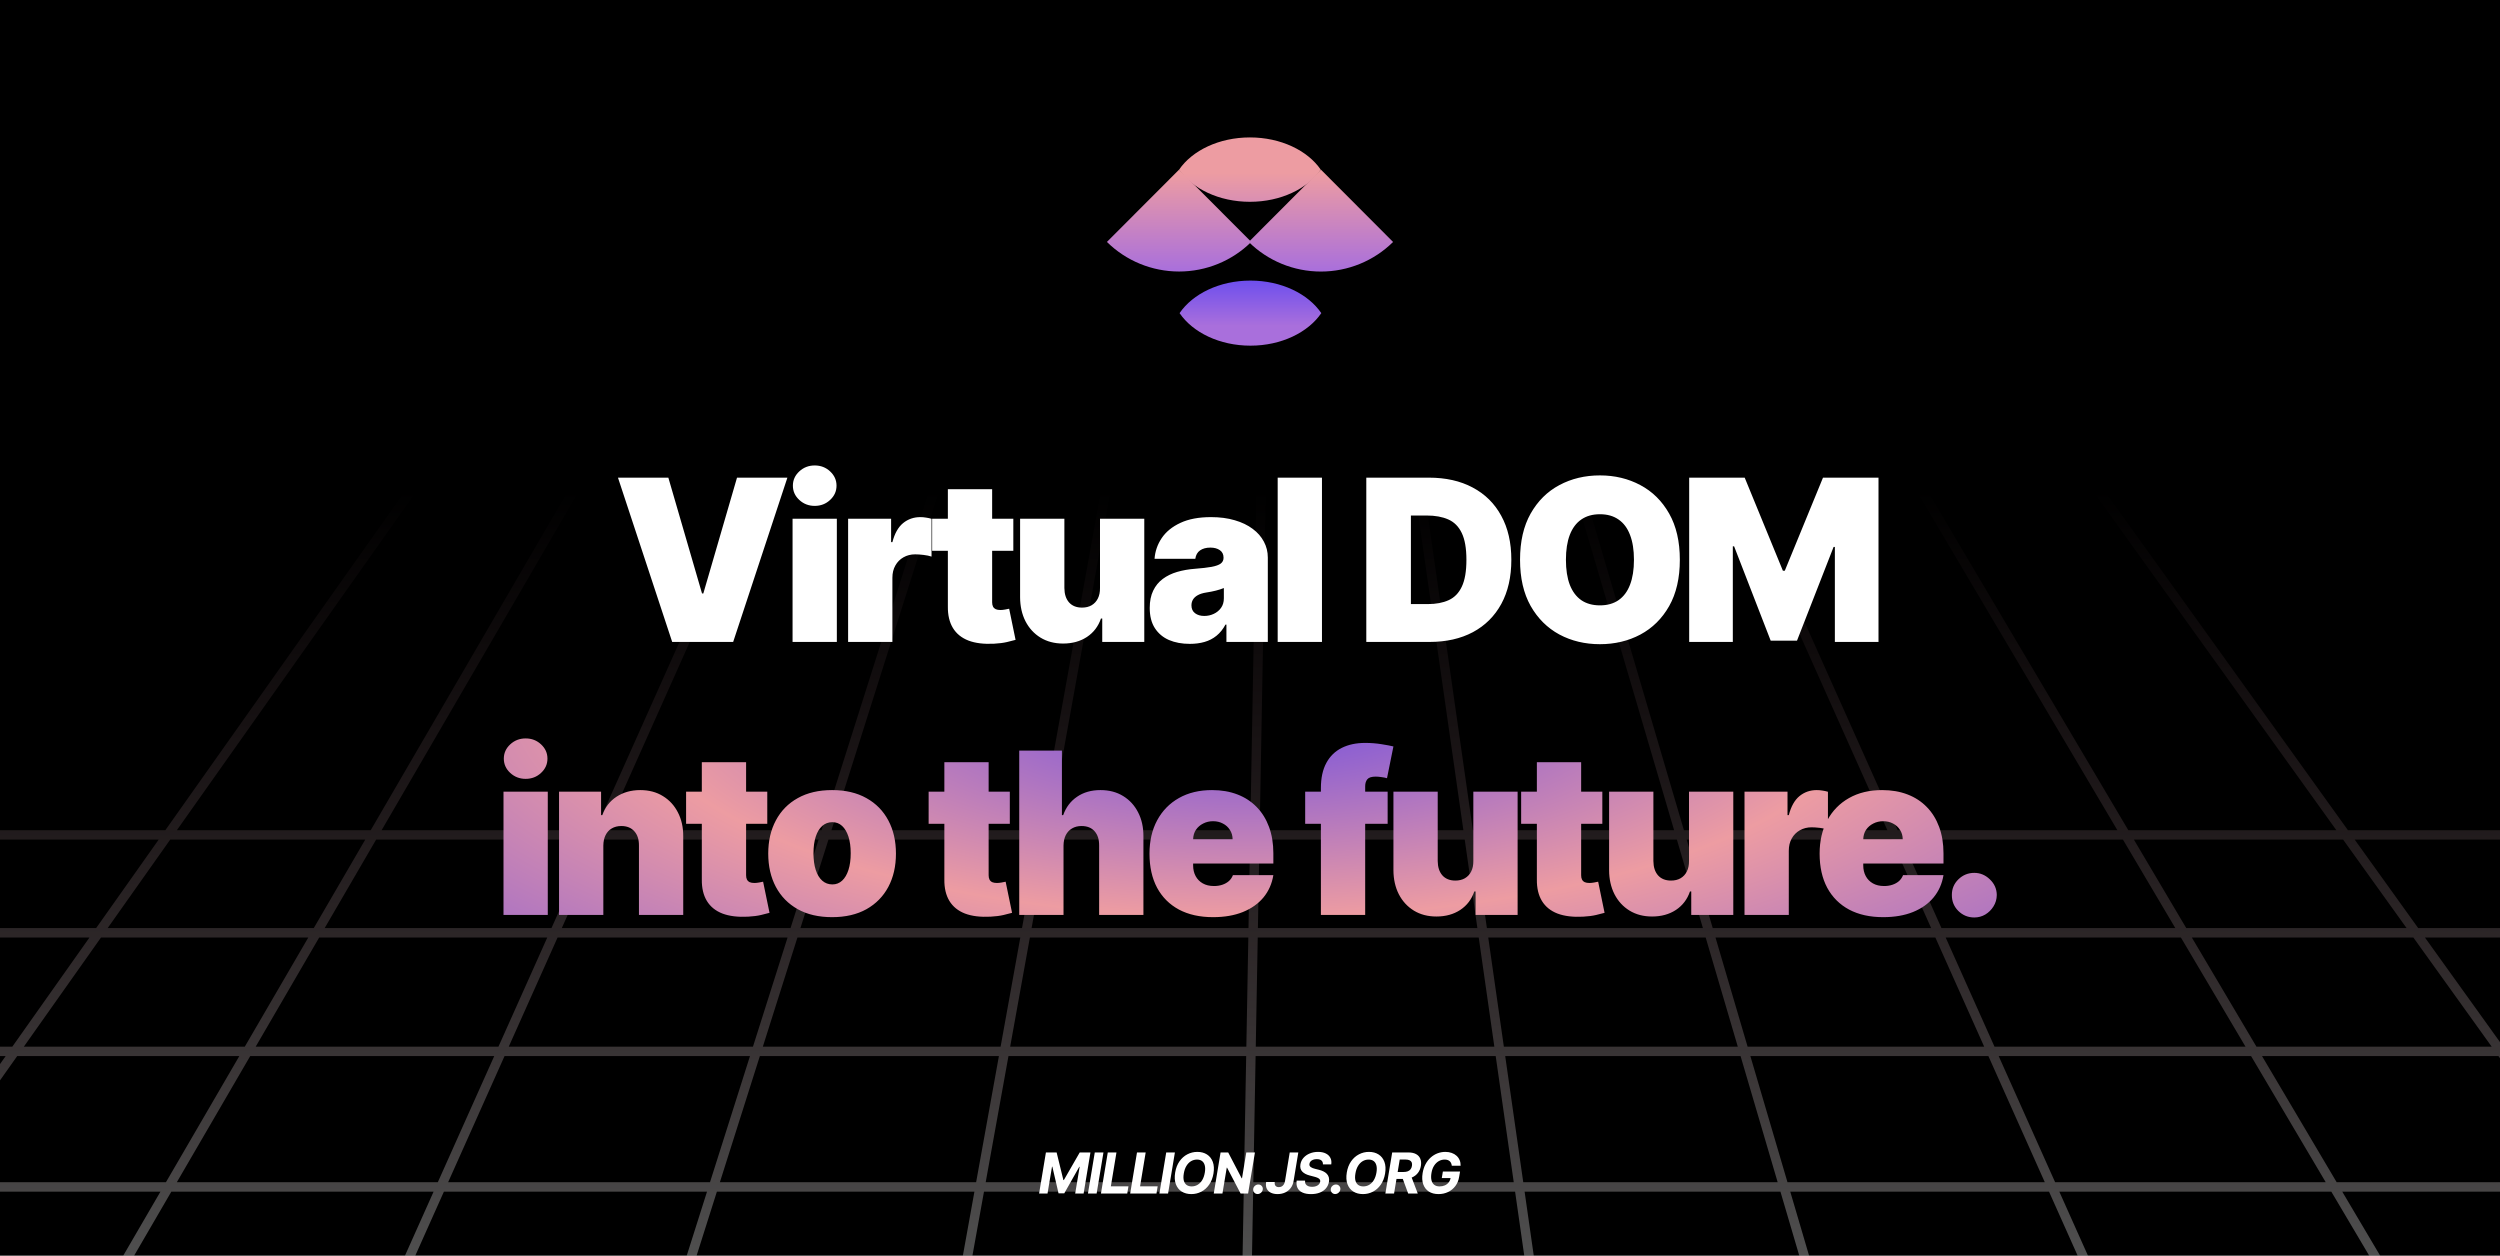 <svg width="1328" height="667" viewBox="0 0 1328 667" fill="none" xmlns="http://www.w3.org/2000/svg">
<rect width="1328" height="667" fill="black"/>
<path fill-rule="evenodd" clip-rule="evenodd" d="M491.641 61L321.681 441H436.418L556.85 61H562.095L441.663 441H552.285L620.903 61H625.984L557.366 441H664.134L670.981 61H675.982L669.135 441H777.347L722.978 61H728.029L782.398 441H889.287L777.5 61H782.712L894.498 441H1002.57L832.623 61H838.1L1008.05 441H1124.75L899.845 61H905.655L1130.56 441H1241.07L968.383 61H974.537L1247.22 441H1328V446H1250.81L1284.54 493H1328V498H1288.12L1328 553.568V562.144L1327.18 561H1201.59L1241.24 628H1328V633H1244.2L1264.33 667H1258.52L1238.39 633H1093.91L1109.12 667H1103.64L1088.44 633H950.98L960.982 667H955.77L945.768 633H809.868L814.733 667H809.682L804.817 633H665.676L665.063 667H660.062L660.675 633H522.696L516.557 667H511.476L517.615 633H380.813L370.037 667H364.792L375.568 633H235.806L220.599 667H215.122L230.329 633H91.019L71.24 667H65.456L85.234 633H0V628H88.143L127.119 561H9.121L0 573.902V565.24L2.998 561H0V556H6.532L47.532 498H0V493H51.066L84.291 446H0V441H87.825L356.446 61H362.569L93.948 441H196.926L417.982 61H423.767L202.71 441H316.204L486.164 61H491.641ZM804.102 628H665.766L666.973 561H794.516L804.102 628ZM660.765 628L661.972 561H535.697L523.599 628H660.765ZM793.8 556H667.063L668.108 498H785.502L793.8 556ZM662.062 556L663.107 498H547.073L536.6 556H662.062ZM784.787 493H668.198L669.045 446H778.062L784.787 493ZM663.197 493L664.044 446H556.463L547.976 493H663.197ZM798.851 556L790.553 498H906.055L923.117 556H798.851ZM809.153 628L799.567 561H924.588L944.297 628H809.153ZM789.837 493L783.113 446H890.758L904.584 493H789.837ZM1086.2 628H949.509L929.8 561H1056.24L1086.2 628ZM1054 556H928.329L911.267 498H1028.06L1054 556ZM1025.83 493H909.796L895.969 446H1004.81L1025.83 493ZM1244.66 446H1133.52L1161.34 493H1278.38L1244.66 446ZM1281.97 498H1164.3L1198.63 556H1323.59L1281.97 498ZM1195.78 561L1235.43 628H1091.68L1061.71 561H1195.78ZM1158.49 498L1192.82 556H1059.48L1033.54 498H1158.49ZM1127.71 446L1155.53 493H1031.3L1010.28 446H1127.71ZM530.617 561L518.518 628H382.397L403.631 561H530.617ZM541.993 498L531.519 556H405.216L423.598 498H541.993ZM551.382 446L542.896 493H425.182L440.078 446H551.382ZM434.833 446H319.445L298.423 493H419.937L434.833 446ZM418.353 498H296.187L270.246 556H399.971L418.353 498ZM398.386 561H268.009L238.043 628H377.152L398.386 561ZM199.802 446H313.967L292.946 493H172.461L199.802 446ZM90.414 446H194.017L166.676 493H57.19L90.414 446ZM53.655 498L12.655 556H130.027L163.767 498H53.655ZM169.552 498L135.812 556H264.768L290.71 498H169.552ZM232.565 628L262.532 561H132.903L93.927 628H232.565Z" fill="url(#paint0_linear_207_49)"/>
<path d="M355.024 253.727L372.922 315.261H373.603L391.501 253.727H418.262L389.456 341H357.069L328.262 253.727H355.024ZM421.009 341V275.545H444.532V341H421.009ZM432.77 268.727C429.588 268.727 426.861 267.676 424.588 265.574C422.316 263.472 421.179 260.943 421.179 257.989C421.179 255.034 422.316 252.506 424.588 250.403C426.861 248.301 429.588 247.25 432.77 247.25C435.98 247.25 438.708 248.301 440.952 250.403C443.225 252.506 444.361 255.034 444.361 257.989C444.361 260.943 443.225 263.472 440.952 265.574C438.708 267.676 435.98 268.727 432.77 268.727ZM450.517 341V275.545H473.358V287.989H474.039C475.233 283.386 477.122 280.02 479.707 277.889C482.321 275.759 485.375 274.693 488.869 274.693C489.892 274.693 490.9 274.778 491.895 274.949C492.917 275.091 493.897 275.304 494.835 275.588V295.659C493.67 295.261 492.235 294.963 490.531 294.764C488.826 294.565 487.363 294.466 486.142 294.466C483.841 294.466 481.767 294.991 479.92 296.043C478.102 297.065 476.667 298.514 475.616 300.389C474.565 302.236 474.039 304.409 474.039 306.909V341H450.517ZM538.277 275.545V292.591H495.152V275.545H538.277ZM503.505 259.864H527.027V319.949C527.027 320.858 527.184 321.625 527.496 322.25C527.809 322.847 528.292 323.301 528.945 323.614C529.598 323.898 530.436 324.04 531.459 324.04C532.169 324.04 532.993 323.955 533.931 323.784C534.897 323.614 535.607 323.472 536.061 323.358L539.471 339.892C538.419 340.205 536.914 340.588 534.953 341.043C533.022 341.497 530.721 341.795 528.05 341.938C522.652 342.222 518.121 341.668 514.456 340.276C510.792 338.855 508.036 336.625 506.189 333.585C504.343 330.545 503.448 326.739 503.505 322.165V259.864ZM584.319 312.364V275.545H607.842V341H585.512V328.557H584.831C583.41 332.733 580.924 336 577.373 338.358C573.822 340.687 569.603 341.852 564.717 341.852C560.143 341.852 556.137 340.801 552.7 338.699C549.291 336.597 546.635 333.699 544.731 330.006C542.856 326.312 541.904 322.08 541.876 317.307V275.545H565.399V312.364C565.427 315.602 566.251 318.145 567.87 319.991C569.518 321.838 571.819 322.761 574.774 322.761C576.734 322.761 578.424 322.349 579.845 321.526C581.294 320.673 582.402 319.48 583.169 317.946C583.964 316.384 584.348 314.523 584.319 312.364ZM632.044 342.023C627.868 342.023 624.175 341.341 620.965 339.977C617.783 338.585 615.283 336.483 613.465 333.67C611.647 330.858 610.738 327.278 610.738 322.932C610.738 319.352 611.348 316.298 612.57 313.77C613.792 311.213 615.496 309.125 617.684 307.506C619.871 305.886 622.414 304.651 625.311 303.798C628.238 302.946 631.391 302.392 634.772 302.136C638.436 301.852 641.377 301.511 643.593 301.114C645.837 300.687 647.456 300.105 648.451 299.366C649.445 298.599 649.942 297.591 649.942 296.341V296.17C649.942 294.466 649.289 293.159 647.982 292.25C646.675 291.341 644.999 290.886 642.953 290.886C640.709 290.886 638.877 291.384 637.456 292.378C636.064 293.344 635.226 294.835 634.942 296.852H613.294C613.578 292.875 614.843 289.21 617.087 285.858C619.36 282.477 622.669 279.778 627.016 277.761C631.363 275.716 636.789 274.693 643.294 274.693C647.982 274.693 652.186 275.247 655.908 276.355C659.63 277.435 662.797 278.955 665.411 280.915C668.025 282.847 670.013 285.119 671.377 287.733C672.769 290.318 673.465 293.131 673.465 296.17V341H651.476V331.795H650.965C649.658 334.239 648.067 336.213 646.192 337.719C644.346 339.224 642.229 340.318 639.843 341C637.485 341.682 634.885 342.023 632.044 342.023ZM639.715 327.193C641.505 327.193 643.181 326.824 644.743 326.085C646.334 325.347 647.627 324.281 648.621 322.889C649.615 321.497 650.113 319.807 650.113 317.818V312.364C649.488 312.619 648.82 312.861 648.11 313.088C647.428 313.315 646.689 313.528 645.894 313.727C645.127 313.926 644.303 314.111 643.422 314.281C642.57 314.452 641.675 314.608 640.738 314.75C638.919 315.034 637.428 315.503 636.263 316.156C635.127 316.781 634.275 317.562 633.706 318.5C633.167 319.409 632.897 320.432 632.897 321.568C632.897 323.386 633.536 324.778 634.814 325.744C636.093 326.71 637.726 327.193 639.715 327.193ZM702.227 253.727V341H678.704V253.727H702.227ZM759.357 341H725.777V253.727H759.016C767.993 253.727 775.749 255.474 782.283 258.969C788.846 262.435 793.902 267.435 797.453 273.969C801.033 280.474 802.823 288.273 802.823 297.364C802.823 306.455 801.047 314.267 797.496 320.801C793.945 327.307 788.917 332.307 782.411 335.801C775.905 339.267 768.221 341 759.357 341ZM749.471 320.886H758.505C762.823 320.886 766.502 320.19 769.542 318.798C772.61 317.406 774.939 315.006 776.53 311.597C778.15 308.187 778.959 303.443 778.959 297.364C778.959 291.284 778.135 286.54 776.488 283.131C774.868 279.722 772.482 277.321 769.328 275.929C766.203 274.537 762.368 273.841 757.823 273.841H749.471V320.886ZM892.331 297.364C892.331 307.08 890.441 315.276 886.663 321.952C882.885 328.599 877.785 333.642 871.365 337.08C864.944 340.489 857.785 342.193 849.887 342.193C841.933 342.193 834.745 340.474 828.325 337.037C821.933 333.571 816.848 328.514 813.069 321.866C809.319 315.19 807.444 307.023 807.444 297.364C807.444 287.648 809.319 279.466 813.069 272.818C816.848 266.142 821.933 261.099 828.325 257.69C834.745 254.253 841.933 252.534 849.887 252.534C857.785 252.534 864.944 254.253 871.365 257.69C877.785 261.099 882.885 266.142 886.663 272.818C890.441 279.466 892.331 287.648 892.331 297.364ZM867.956 297.364C867.956 292.136 867.26 287.733 865.868 284.153C864.504 280.545 862.473 277.818 859.774 275.972C857.103 274.097 853.808 273.159 849.887 273.159C845.967 273.159 842.657 274.097 839.958 275.972C837.288 277.818 835.257 280.545 833.865 284.153C832.501 287.733 831.819 292.136 831.819 297.364C831.819 302.591 832.501 307.009 833.865 310.616C835.257 314.196 837.288 316.923 839.958 318.798C842.657 320.645 845.967 321.568 849.887 321.568C853.808 321.568 857.103 320.645 859.774 318.798C862.473 316.923 864.504 314.196 865.868 310.616C867.26 307.009 867.956 302.591 867.956 297.364ZM897.293 253.727H926.782L947.066 303.159H948.088L968.373 253.727H997.861V341H974.679V290.545H973.998L954.566 340.318H940.588L921.157 290.205H920.475V341H897.293V253.727Z" fill="white"/>
<path d="M267.458 486V420.545H290.981V486H267.458ZM279.219 413.727C276.038 413.727 273.31 412.676 271.038 410.574C268.765 408.472 267.629 405.943 267.629 402.989C267.629 400.034 268.765 397.506 271.038 395.403C273.31 393.301 276.038 392.25 279.219 392.25C282.43 392.25 285.157 393.301 287.401 395.403C289.674 397.506 290.81 400.034 290.81 402.989C290.81 405.943 289.674 408.472 287.401 410.574C285.157 412.676 282.43 413.727 279.219 413.727ZM320.489 449.182V486H296.966V420.545H319.295V432.989H319.977C321.398 428.841 323.898 425.588 327.477 423.23C331.085 420.872 335.29 419.693 340.091 419.693C344.722 419.693 348.741 420.759 352.151 422.889C355.588 424.991 358.244 427.889 360.119 431.582C362.023 435.276 362.96 439.494 362.932 444.239V486H339.409V449.182C339.438 445.943 338.614 443.401 336.938 441.554C335.29 439.707 332.989 438.784 330.034 438.784C328.102 438.784 326.412 439.21 324.963 440.062C323.543 440.886 322.449 442.08 321.682 443.642C320.915 445.176 320.517 447.023 320.489 449.182ZM407.578 420.545V437.591H364.453V420.545H407.578ZM372.805 404.864H396.328V464.949C396.328 465.858 396.484 466.625 396.797 467.25C397.109 467.847 397.592 468.301 398.246 468.614C398.899 468.898 399.737 469.04 400.76 469.04C401.47 469.04 402.294 468.955 403.232 468.784C404.197 468.614 404.908 468.472 405.362 468.358L408.771 484.892C407.72 485.205 406.214 485.588 404.254 486.043C402.322 486.497 400.021 486.795 397.351 486.938C391.953 487.222 387.422 486.668 383.757 485.276C380.092 483.855 377.337 481.625 375.49 478.585C373.643 475.545 372.749 471.739 372.805 467.165V404.864ZM442.008 487.193C434.906 487.193 428.826 485.787 423.769 482.974C418.712 480.134 414.835 476.185 412.136 471.128C409.437 466.043 408.087 460.148 408.087 453.443C408.087 446.739 409.437 440.858 412.136 435.801C414.835 430.716 418.712 426.767 423.769 423.955C428.826 421.114 434.906 419.693 442.008 419.693C449.11 419.693 455.19 421.114 460.246 423.955C465.303 426.767 469.181 430.716 471.88 435.801C474.579 440.858 475.928 446.739 475.928 453.443C475.928 460.148 474.579 466.043 471.88 471.128C469.181 476.185 465.303 480.134 460.246 482.974C455.19 485.787 449.11 487.193 442.008 487.193ZM442.178 469.807C444.167 469.807 445.886 469.139 447.335 467.804C448.783 466.469 449.906 464.565 450.701 462.094C451.496 459.622 451.894 456.682 451.894 453.273C451.894 449.835 451.496 446.895 450.701 444.452C449.906 441.98 448.783 440.077 447.335 438.741C445.886 437.406 444.167 436.739 442.178 436.739C440.076 436.739 438.272 437.406 436.766 438.741C435.261 440.077 434.11 441.98 433.315 444.452C432.519 446.895 432.121 449.835 432.121 453.273C432.121 456.682 432.519 459.622 433.315 462.094C434.11 464.565 435.261 466.469 436.766 467.804C438.272 469.139 440.076 469.807 442.178 469.807ZM536.414 420.545V437.591H493.289V420.545H536.414ZM501.641 404.864H525.164V464.949C525.164 465.858 525.32 466.625 525.633 467.25C525.945 467.847 526.428 468.301 527.082 468.614C527.735 468.898 528.573 469.04 529.596 469.04C530.306 469.04 531.13 468.955 532.067 468.784C533.033 468.614 533.744 468.472 534.198 468.358L537.607 484.892C536.556 485.205 535.05 485.588 533.09 486.043C531.158 486.497 528.857 486.795 526.187 486.938C520.789 487.222 516.258 486.668 512.593 485.276C508.928 483.855 506.173 481.625 504.326 478.585C502.479 475.545 501.585 471.739 501.641 467.165V404.864ZM564.942 449.182V486H541.419V398.727H564.089V432.989H564.771C566.249 428.812 568.706 425.56 572.143 423.23C575.581 420.872 579.714 419.693 584.544 419.693C589.175 419.693 593.195 420.744 596.604 422.847C600.041 424.949 602.697 427.847 604.572 431.54C606.476 435.233 607.413 439.466 607.385 444.239V486H583.862V449.182C583.891 445.943 583.081 443.401 581.433 441.554C579.814 439.707 577.499 438.784 574.487 438.784C572.584 438.784 570.908 439.21 569.459 440.062C568.038 440.886 566.93 442.08 566.135 443.642C565.368 445.176 564.97 447.023 564.942 449.182ZM644.361 487.193C637.372 487.193 631.349 485.858 626.293 483.188C621.264 480.489 617.386 476.625 614.659 471.597C611.96 466.54 610.611 460.489 610.611 453.443C610.611 446.682 611.974 440.773 614.702 435.716C617.429 430.659 621.278 426.724 626.25 423.912C631.222 421.099 637.088 419.693 643.849 419.693C648.793 419.693 653.267 420.46 657.273 421.994C661.278 423.528 664.702 425.759 667.543 428.685C670.384 431.582 672.571 435.105 674.105 439.253C675.639 443.401 676.406 448.074 676.406 453.273V458.727H617.94V445.773H654.759C654.73 443.898 654.247 442.25 653.31 440.83C652.401 439.381 651.165 438.259 649.602 437.463C648.068 436.639 646.321 436.227 644.361 436.227C642.457 436.227 640.71 436.639 639.119 437.463C637.528 438.259 636.25 439.366 635.284 440.787C634.347 442.207 633.849 443.869 633.793 445.773V459.75C633.793 461.852 634.233 463.727 635.114 465.375C635.994 467.023 637.259 468.315 638.906 469.253C640.554 470.19 642.543 470.659 644.872 470.659C646.491 470.659 647.969 470.432 649.304 469.977C650.668 469.523 651.832 468.869 652.798 468.017C653.764 467.136 654.474 466.085 654.929 464.864H676.406C675.668 469.409 673.92 473.358 671.165 476.71C668.409 480.034 664.759 482.619 660.213 484.466C655.696 486.284 650.412 487.193 644.361 487.193ZM737.116 420.545V437.591H693.309V420.545H737.116ZM701.661 486V418.67C701.661 413.273 702.627 408.798 704.559 405.247C706.491 401.696 709.218 399.04 712.741 397.278C716.263 395.517 720.411 394.636 725.184 394.636C728.167 394.636 731.065 394.864 733.877 395.318C736.718 395.773 738.82 396.17 740.184 396.511L736.775 413.386C735.923 413.131 734.928 412.932 733.792 412.79C732.656 412.619 731.661 412.534 730.809 412.534C728.593 412.534 727.102 413.003 726.335 413.94C725.567 414.878 725.184 416.114 725.184 417.648V486H701.661ZM782.636 457.364V420.545H806.158V486H783.829V473.557H783.147C781.727 477.733 779.241 481 775.69 483.358C772.138 485.687 767.92 486.852 763.033 486.852C758.46 486.852 754.454 485.801 751.016 483.699C747.607 481.597 744.951 478.699 743.048 475.006C741.173 471.312 740.221 467.08 740.192 462.307V420.545H763.715V457.364C763.744 460.602 764.567 463.145 766.187 464.991C767.835 466.838 770.136 467.761 773.09 467.761C775.05 467.761 776.741 467.349 778.161 466.526C779.61 465.673 780.718 464.48 781.485 462.946C782.281 461.384 782.664 459.523 782.636 457.364ZM851.156 420.545V437.591H808.031V420.545H851.156ZM816.384 404.864H839.906V464.949C839.906 465.858 840.062 466.625 840.375 467.25C840.688 467.847 841.17 468.301 841.824 468.614C842.477 468.898 843.315 469.04 844.338 469.04C845.048 469.04 845.872 468.955 846.81 468.784C847.776 468.614 848.486 468.472 848.94 468.358L852.349 484.892C851.298 485.205 849.793 485.588 847.832 486.043C845.901 486.497 843.599 486.795 840.929 486.938C835.531 487.222 831 486.668 827.335 485.276C823.67 483.855 820.915 481.625 819.068 478.585C817.222 475.545 816.327 471.739 816.384 467.165V404.864ZM897.198 457.364V420.545H920.721V486H898.391V473.557H897.71C896.289 477.733 893.803 481 890.252 483.358C886.701 485.687 882.482 486.852 877.596 486.852C873.022 486.852 869.016 485.801 865.579 483.699C862.17 481.597 859.513 478.699 857.61 475.006C855.735 471.312 854.783 467.08 854.755 462.307V420.545H878.278V457.364C878.306 460.602 879.13 463.145 880.749 464.991C882.397 466.838 884.698 467.761 887.653 467.761C889.613 467.761 891.303 467.349 892.724 466.526C894.173 465.673 895.281 464.48 896.048 462.946C896.843 461.384 897.227 459.523 897.198 457.364ZM926.685 486V420.545H949.526V432.989H950.207C951.401 428.386 953.29 425.02 955.875 422.889C958.489 420.759 961.543 419.693 965.037 419.693C966.06 419.693 967.068 419.778 968.062 419.949C969.085 420.091 970.065 420.304 971.003 420.588V440.659C969.838 440.261 968.403 439.963 966.699 439.764C964.994 439.565 963.531 439.466 962.31 439.466C960.009 439.466 957.935 439.991 956.088 441.043C954.27 442.065 952.835 443.514 951.784 445.389C950.733 447.236 950.207 449.409 950.207 451.909V486H926.685ZM1000.33 487.193C993.341 487.193 987.318 485.858 982.261 483.188C977.233 480.489 973.355 476.625 970.628 471.597C967.929 466.54 966.58 460.489 966.58 453.443C966.58 446.682 967.943 440.773 970.67 435.716C973.398 430.659 977.247 426.724 982.219 423.912C987.19 421.099 993.057 419.693 999.818 419.693C1004.76 419.693 1009.24 420.46 1013.24 421.994C1017.25 423.528 1020.67 425.759 1023.51 428.685C1026.35 431.582 1028.54 435.105 1030.07 439.253C1031.61 443.401 1032.38 448.074 1032.38 453.273V458.727H973.909V445.773H1010.73C1010.7 443.898 1010.22 442.25 1009.28 440.83C1008.37 439.381 1007.13 438.259 1005.57 437.463C1004.04 436.639 1002.29 436.227 1000.33 436.227C998.426 436.227 996.679 436.639 995.088 437.463C993.497 438.259 992.219 439.366 991.253 440.787C990.315 442.207 989.818 443.869 989.761 445.773V459.75C989.761 461.852 990.202 463.727 991.082 465.375C991.963 467.023 993.227 468.315 994.875 469.253C996.523 470.19 998.511 470.659 1000.84 470.659C1002.46 470.659 1003.94 470.432 1005.27 469.977C1006.64 469.523 1007.8 468.869 1008.77 468.017C1009.73 467.136 1010.44 466.085 1010.9 464.864H1032.38C1031.64 469.409 1029.89 473.358 1027.13 476.71C1024.38 480.034 1020.73 482.619 1016.18 484.466C1011.66 486.284 1006.38 487.193 1000.33 487.193ZM1048.76 487.364C1045.46 487.364 1042.64 486.213 1040.28 483.912C1037.95 481.582 1036.8 478.756 1036.83 475.432C1036.8 472.193 1037.95 469.423 1040.28 467.122C1042.64 464.821 1045.46 463.67 1048.76 463.67C1051.88 463.67 1054.64 464.821 1057.02 467.122C1059.44 469.423 1060.66 472.193 1060.69 475.432C1060.66 477.648 1060.08 479.665 1058.94 481.483C1057.83 483.273 1056.39 484.707 1054.6 485.787C1052.81 486.838 1050.86 487.364 1048.76 487.364Z" fill="url(#paint1_radial_207_49)"/>
<path fill-rule="evenodd" clip-rule="evenodd" d="M626.59 166.332C633.583 156.073 647.814 149.049 664.232 149.049C680.65 149.049 694.881 156.073 701.874 166.332C694.881 176.592 680.65 183.616 664.232 183.616C647.814 183.616 633.583 176.592 626.59 166.332Z" fill="url(#paint2_linear_207_49)"/>
<path d="M626.337 90.1C633.325 79.949 647.547 73 663.954 73C680.362 73 694.583 79.949 701.572 90.1C694.583 100.251 680.362 107.2 663.954 107.2C647.547 107.2 633.325 100.251 626.337 90.1Z" fill="url(#paint3_linear_207_49)"/>
<path d="M664.673 128.51C654.506 138.576 640.716 144.231 626.337 144.231C611.958 144.231 598.167 138.576 588 128.51L626.337 90.1L664.673 128.51Z" fill="url(#paint4_linear_207_49)"/>
<path d="M740 128.529C729.833 138.595 716.042 144.25 701.663 144.25C687.284 144.25 673.494 138.595 663.327 128.529L701.663 90.1L740 128.529Z" fill="url(#paint5_linear_207_49)"/>
<path d="M555.59 612.182H561.279L564.869 626.841H565.125L573.552 612.182H579.241L575.619 634H571.144L573.509 619.799H573.318L565.349 633.893H562.291L559.01 619.746H558.829L556.443 634H551.968L555.59 612.182ZM586.154 612.182L582.532 634H577.919L581.542 612.182H586.154ZM584.828 634L588.45 612.182H593.063L590.08 630.197H599.433L598.794 634H584.828ZM600.349 634L603.971 612.182H608.584L605.601 630.197H614.955L614.316 634H600.349ZM624.106 612.182L620.483 634H615.871L619.493 612.182H624.106ZM644.597 623.389C644.199 625.719 643.429 627.697 642.285 629.323C641.149 630.95 639.76 632.185 638.12 633.031C636.486 633.876 634.725 634.298 632.836 634.298C630.854 634.298 629.146 633.847 627.711 632.945C626.284 632.043 625.25 630.74 624.611 629.036C623.972 627.324 623.851 625.261 624.249 622.846C624.632 620.509 625.396 618.528 626.539 616.901C627.683 615.268 629.078 614.025 630.726 613.173C632.374 612.313 634.146 611.884 636.042 611.884C638.01 611.884 639.707 612.338 641.135 613.247C642.569 614.156 643.603 615.47 644.235 617.189C644.874 618.901 644.995 620.967 644.597 623.389ZM640.005 622.846C640.254 621.347 640.243 620.09 639.973 619.075C639.711 618.052 639.228 617.278 638.525 616.752C637.821 616.227 636.934 615.964 635.861 615.964C634.696 615.964 633.627 616.255 632.654 616.837C631.689 617.42 630.872 618.265 630.204 619.373C629.544 620.474 629.086 621.812 628.83 623.389C628.574 624.895 628.581 626.152 628.851 627.161C629.128 628.169 629.622 628.933 630.332 629.451C631.049 629.962 631.941 630.218 633.006 630.218C634.164 630.218 635.222 629.934 636.181 629.366C637.147 628.79 637.96 627.956 638.62 626.862C639.281 625.761 639.743 624.423 640.005 622.846ZM666.617 612.182L662.995 634H659.01L651.819 620.268H651.649L649.358 634H644.746L648.368 612.182H652.416L659.575 625.903H659.756L662.025 612.182H666.617ZM668.076 634.277C667.359 634.277 666.769 634.028 666.308 633.531C665.853 633.034 665.647 632.43 665.69 631.72C665.739 631.017 666.034 630.424 666.574 629.941C667.121 629.451 667.749 629.206 668.46 629.206C669.141 629.206 669.717 629.451 670.185 629.941C670.654 630.431 670.86 631.024 670.803 631.72C670.768 632.189 670.615 632.619 670.345 633.009C670.082 633.393 669.749 633.702 669.344 633.936C668.939 634.163 668.516 634.277 668.076 634.277ZM685.1 612.182H689.659L687.145 627.427C686.904 628.84 686.392 630.062 685.611 631.092C684.83 632.114 683.839 632.906 682.639 633.467C681.438 634.021 680.1 634.298 678.622 634.298C677.294 634.298 676.129 634.064 675.128 633.595C674.134 633.126 673.399 632.416 672.923 631.464C672.454 630.513 672.337 629.312 672.571 627.864H677.131C677.06 628.453 677.095 628.95 677.237 629.355C677.387 629.76 677.639 630.069 677.994 630.282C678.349 630.495 678.793 630.602 679.325 630.602C679.901 630.602 680.412 630.477 680.86 630.229C681.307 629.98 681.676 629.614 681.968 629.131C682.266 628.648 682.475 628.059 682.596 627.363L685.1 612.182ZM702.744 618.521C702.779 617.633 702.52 616.947 701.966 616.464C701.419 615.982 700.592 615.74 699.484 615.74C698.731 615.74 698.078 615.847 697.524 616.06C696.97 616.266 696.526 616.553 696.192 616.923C695.865 617.285 695.663 617.704 695.585 618.18C695.507 618.57 695.531 618.911 695.659 619.202C695.794 619.494 696.004 619.746 696.288 619.959C696.579 620.165 696.923 620.346 697.321 620.502C697.719 620.651 698.142 620.779 698.589 620.886L700.464 621.354C701.38 621.567 702.204 621.852 702.936 622.207C703.674 622.562 704.292 622.999 704.789 623.517C705.294 624.036 705.649 624.646 705.855 625.349C706.061 626.053 706.089 626.859 705.94 627.768C705.713 629.103 705.183 630.261 704.352 631.241C703.521 632.214 702.431 632.97 701.082 633.51C699.732 634.043 698.17 634.309 696.394 634.309C694.633 634.309 693.145 634.039 691.931 633.499C690.716 632.96 689.832 632.161 689.278 631.102C688.731 630.037 688.568 628.719 688.788 627.15H693.252C693.173 627.881 693.28 628.492 693.571 628.982C693.869 629.465 694.313 629.831 694.903 630.08C695.492 630.321 696.185 630.442 696.98 630.442C697.769 630.442 698.468 630.328 699.079 630.101C699.697 629.874 700.198 629.558 700.581 629.153C700.965 628.748 701.199 628.283 701.284 627.757C701.369 627.267 701.295 626.855 701.061 626.521C700.826 626.187 700.45 625.903 699.931 625.669C699.42 625.428 698.784 625.214 698.024 625.03L695.744 624.433C693.983 623.986 692.651 623.286 691.749 622.335C690.847 621.383 690.524 620.101 690.78 618.489C691.007 617.168 691.558 616.013 692.431 615.026C693.312 614.032 694.42 613.261 695.755 612.714C697.097 612.161 698.564 611.884 700.155 611.884C701.774 611.884 703.142 612.164 704.257 612.725C705.372 613.279 706.185 614.053 706.696 615.048C707.208 616.042 707.364 617.2 707.165 618.521H702.744ZM709.279 634.277C708.562 634.277 707.972 634.028 707.511 633.531C707.056 633.034 706.85 632.43 706.893 631.72C706.942 631.017 707.237 630.424 707.777 629.941C708.324 629.451 708.952 629.206 709.663 629.206C710.344 629.206 710.92 629.451 711.388 629.941C711.857 630.431 712.063 631.024 712.006 631.72C711.971 632.189 711.818 632.619 711.548 633.009C711.286 633.393 710.952 633.702 710.547 633.936C710.142 634.163 709.719 634.277 709.279 634.277ZM735.763 623.389C735.365 625.719 734.595 627.697 733.451 629.323C732.315 630.95 730.926 632.185 729.286 633.031C727.652 633.876 725.891 634.298 724.002 634.298C722.02 634.298 720.312 633.847 718.877 632.945C717.45 632.043 716.416 630.74 715.777 629.036C715.138 627.324 715.017 625.261 715.415 622.846C715.798 620.509 716.562 618.528 717.705 616.901C718.849 615.268 720.244 614.025 721.892 613.173C723.54 612.313 725.312 611.884 727.208 611.884C729.176 611.884 730.873 612.338 732.301 613.247C733.735 614.156 734.769 615.47 735.401 617.189C736.04 618.901 736.161 620.967 735.763 623.389ZM731.171 622.846C731.42 621.347 731.409 620.09 731.139 619.075C730.877 618.052 730.394 617.278 729.691 616.752C728.987 616.227 728.1 615.964 727.027 615.964C725.862 615.964 724.794 616.255 723.82 616.837C722.855 617.42 722.038 618.265 721.37 619.373C720.71 620.474 720.252 621.812 719.996 623.389C719.74 624.895 719.747 626.152 720.017 627.161C720.294 628.169 720.788 628.933 721.498 629.451C722.215 629.962 723.107 630.218 724.172 630.218C725.33 630.218 726.388 629.934 727.347 629.366C728.313 628.79 729.126 627.956 729.786 626.862C730.447 625.761 730.909 624.423 731.171 622.846ZM735.912 634L739.534 612.182H748.142C749.789 612.182 751.146 612.473 752.211 613.055C753.284 613.638 754.037 614.465 754.47 615.538C754.91 616.603 755.013 617.86 754.779 619.309C754.537 620.758 754.015 622.001 753.213 623.038C752.417 624.075 751.38 624.874 750.102 625.435C748.831 625.989 747.357 626.266 745.681 626.266H739.917L740.556 622.558H745.564C746.444 622.558 747.197 622.437 747.822 622.196C748.447 621.955 748.941 621.592 749.303 621.109C749.672 620.626 749.914 620.026 750.027 619.309C750.148 618.577 750.105 617.967 749.9 617.477C749.694 616.979 749.321 616.603 748.781 616.347C748.241 616.085 747.531 615.953 746.65 615.953H743.539L740.525 634H735.912ZM749.335 624.071L753.117 634H748.025L744.36 624.071H749.335ZM771.192 619.234C771.136 618.716 771.015 618.258 770.83 617.86C770.653 617.455 770.408 617.114 770.095 616.837C769.783 616.553 769.403 616.337 768.955 616.188C768.508 616.038 767.989 615.964 767.4 615.964C766.285 615.964 765.241 616.241 764.268 616.795C763.302 617.349 762.478 618.155 761.796 619.213C761.114 620.264 760.649 621.55 760.401 623.07C760.145 624.589 760.145 625.882 760.401 626.947C760.663 628.013 761.157 628.826 761.881 629.387C762.613 629.941 763.554 630.218 764.705 630.218C765.749 630.218 766.686 630.033 767.517 629.664C768.348 629.288 769.026 628.759 769.552 628.077C770.085 627.395 770.425 626.589 770.575 625.658L771.491 625.797H765.876L766.452 622.324H775.582L775.113 625.072C774.808 626.99 774.136 628.638 773.099 630.016C772.062 631.393 770.77 632.452 769.222 633.19C767.68 633.929 765.99 634.298 764.151 634.298C762.105 634.298 760.383 633.847 758.984 632.945C757.592 632.036 756.601 630.747 756.011 629.078C755.429 627.402 755.326 625.413 755.702 623.112C755.994 621.344 756.512 619.767 757.258 618.382C758.011 616.99 758.93 615.811 760.017 614.845C761.104 613.879 762.308 613.144 763.629 612.64C764.957 612.136 766.338 611.884 767.773 611.884C769.009 611.884 770.127 612.065 771.129 612.427C772.137 612.782 773 613.286 773.717 613.94C774.442 614.593 774.989 615.371 775.358 616.273C775.734 617.168 775.908 618.155 775.88 619.234H771.192Z" fill="white"/>
<defs>
<linearGradient id="paint0_linear_207_49" x1="664" y1="61" x2="664" y2="667" gradientUnits="userSpaceOnUse">
<stop offset="0.328" stop-color="#E295A6" stop-opacity="0"/>
<stop offset="1" stop-color="white" stop-opacity="0.31"/>
</linearGradient>
<radialGradient id="paint1_radial_207_49" cx="0" cy="0" r="1" gradientUnits="userSpaceOnUse" gradientTransform="translate(664.5 370) rotate(90.111) scale(259 720.736)">
<stop stop-color="#6A4AE3"/>
<stop offset="0.453" stop-color="#ED9CA2"/>
<stop offset="1" stop-color="#6A4AE3"/>
</radialGradient>
<linearGradient id="paint2_linear_207_49" x1="664.232" y1="149.049" x2="664.232" y2="183.616" gradientUnits="userSpaceOnUse">
<stop stop-color="#6E4FED"/>
<stop offset="0.693" stop-color="#A96FDC"/>
</linearGradient>
<linearGradient id="paint3_linear_207_49" x1="664" y1="73" x2="664" y2="144.25" gradientUnits="userSpaceOnUse">
<stop offset="0.266" stop-color="#ED9CA2"/>
<stop offset="1" stop-color="#A96FDC"/>
<stop offset="1" stop-color="#A96FDC"/>
</linearGradient>
<linearGradient id="paint4_linear_207_49" x1="664" y1="73" x2="664" y2="144.25" gradientUnits="userSpaceOnUse">
<stop offset="0.266" stop-color="#ED9CA2"/>
<stop offset="1" stop-color="#A96FDC"/>
<stop offset="1" stop-color="#A96FDC"/>
</linearGradient>
<linearGradient id="paint5_linear_207_49" x1="664" y1="73" x2="664" y2="144.25" gradientUnits="userSpaceOnUse">
<stop offset="0.266" stop-color="#ED9CA2"/>
<stop offset="1" stop-color="#A96FDC"/>
<stop offset="1" stop-color="#A96FDC"/>
</linearGradient>
</defs>
</svg>
